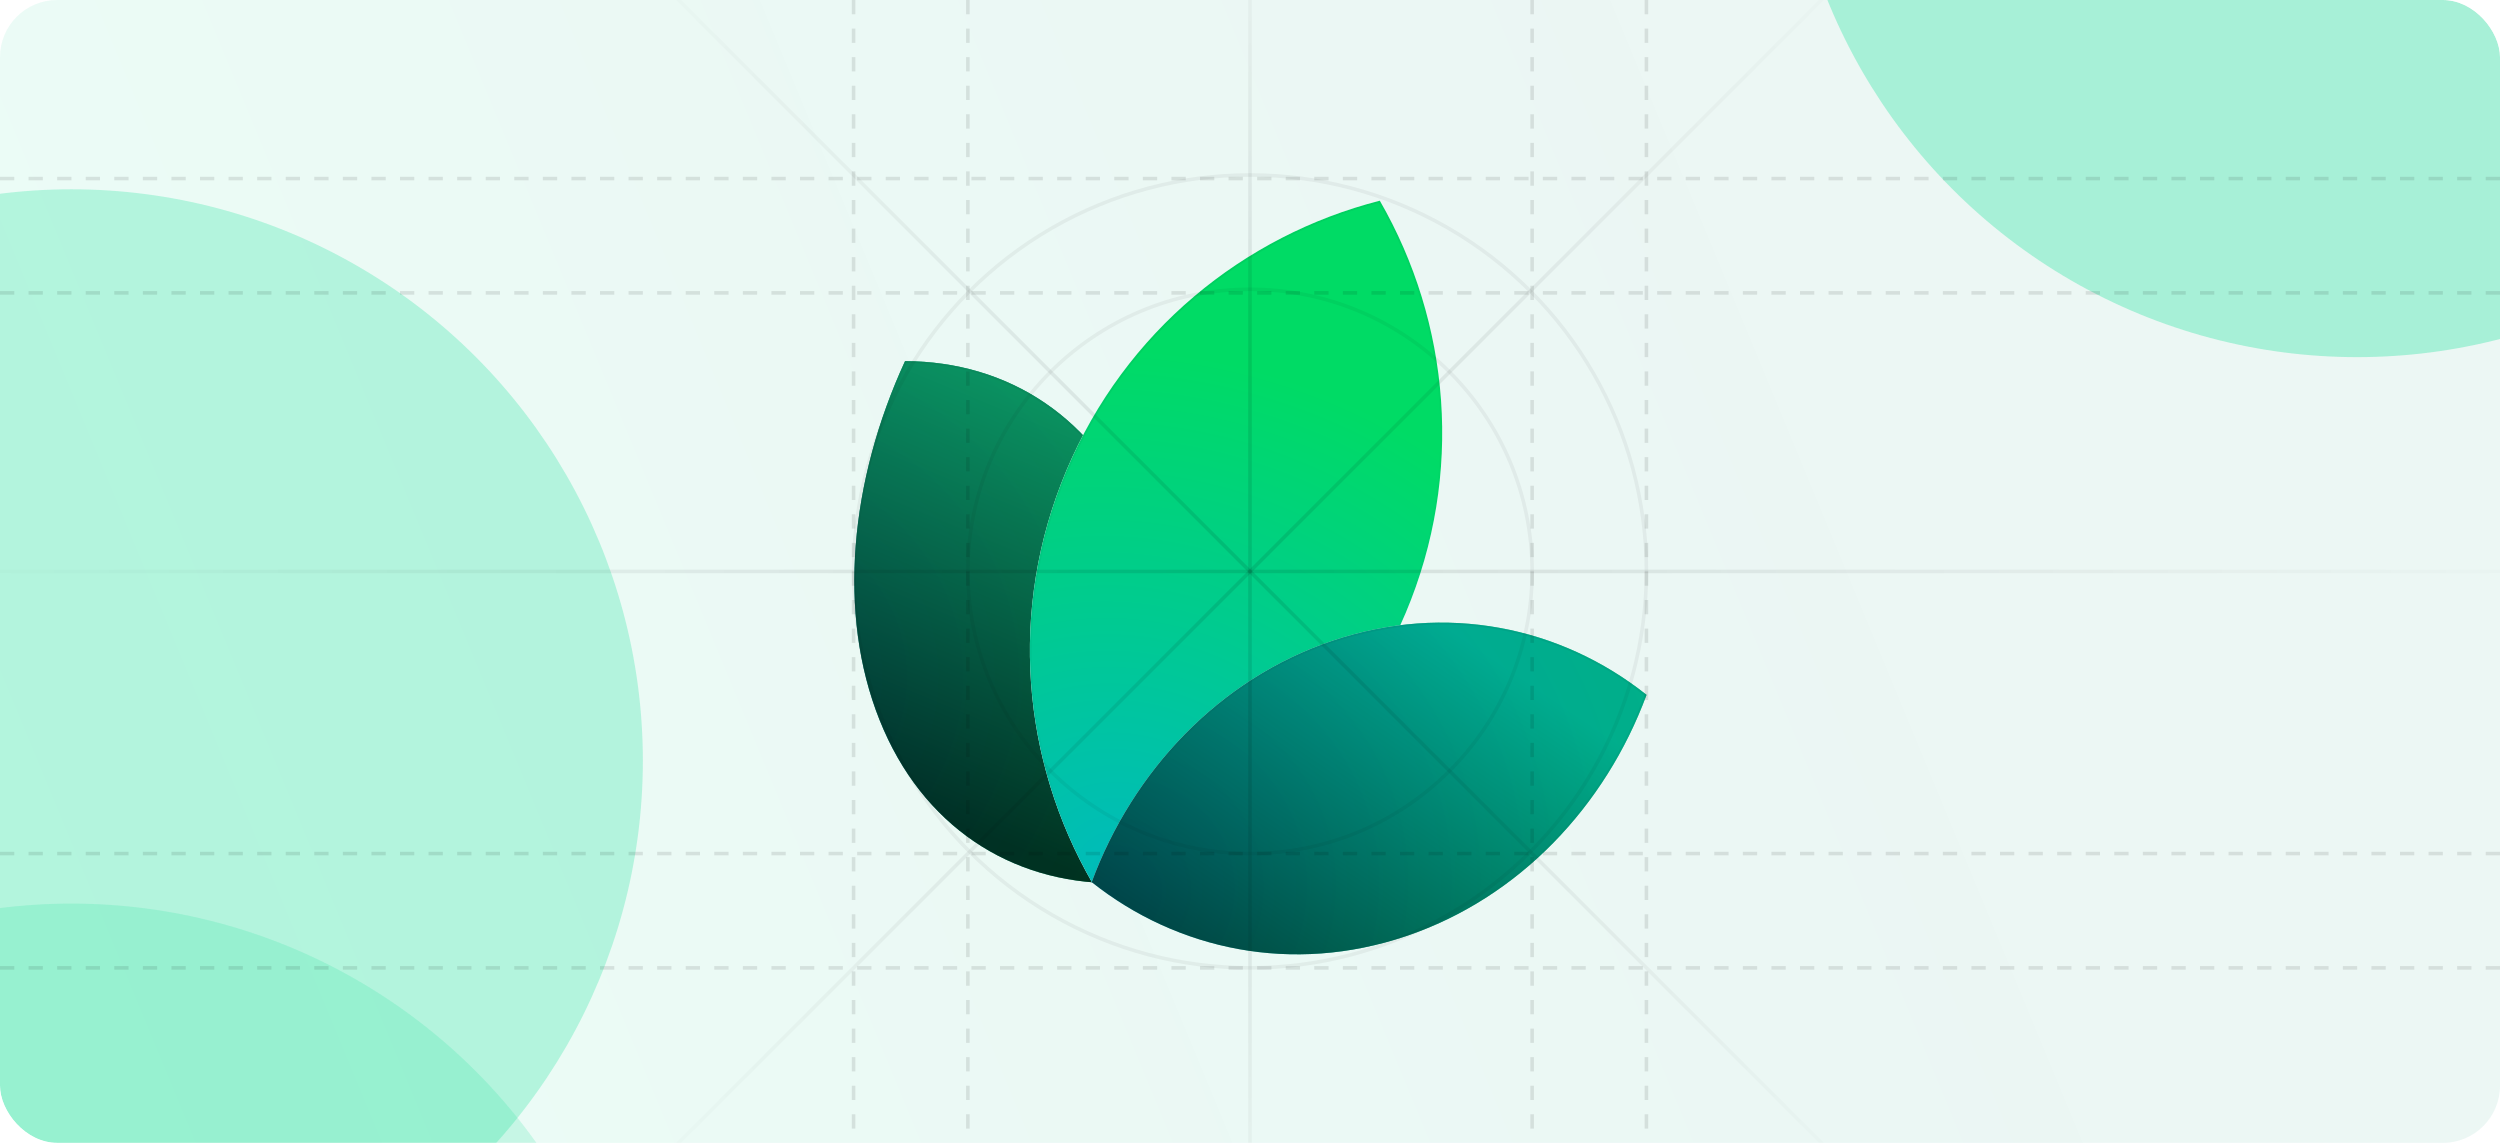 <svg width="700" height="320" viewBox="0 0 700 320" fill="none"
  xmlns="http://www.w3.org/2000/svg">
  <g clip-path="url(#clip0_2862_278)">
    <rect width="700" height="320" rx="16" fill="url(#paint0_linear_2862_278)"/>
    <path d="M311.889 247.3C283.097 247.215 258.226 231.466 246.292 201.629C234.357 171.793 238.02 134.523 253.414 101.112C282.206 101.197 307.077 116.945 319.011 146.782C330.946 176.619 327.283 213.888 311.889 247.3Z" fill="white"/>
    <path d="M311.889 247.3C283.097 247.215 258.226 231.466 246.292 201.629C234.357 171.793 238.02 134.523 253.414 101.112C282.206 101.197 307.077 116.945 319.011 146.782C330.946 176.619 327.283 213.888 311.889 247.3Z" fill="url(#paint1_radial_2862_278)"/>
    <path d="M311.889 247.3C283.097 247.215 258.226 231.466 246.292 201.629C234.357 171.793 238.02 134.523 253.414 101.112C282.206 101.197 307.077 116.945 319.011 146.782C330.946 176.619 327.283 213.888 311.889 247.3Z" fill="black" fill-opacity="0.5" style="mix-blend-mode:hard-light"/>
    <path d="M311.889 247.3C283.097 247.215 258.226 231.466 246.292 201.629C234.357 171.793 238.02 134.523 253.414 101.112C282.206 101.197 307.077 116.945 319.011 146.782C330.946 176.619 327.283 213.888 311.889 247.3Z" fill="url(#paint2_linear_2862_278)" fill-opacity="0.5" style="mix-blend-mode:hard-light"/>
    <path d="M311.72 247.034C283.108 246.887 258.409 231.208 246.538 201.531C234.656 171.825 238.271 134.702 253.583 101.377C282.195 101.524 306.894 117.203 318.765 146.88C330.647 176.586 327.031 213.709 311.72 247.034Z" stroke="url(#paint3_linear_2862_278)" stroke-opacity="0.05" stroke-width="0.531"/>
    <path d="M305.839 247.174C343.92 237.419 377.154 210.619 393.585 171.64C410.017 132.661 405.98 90.199 386.347 56.193C348.266 65.948 315.032 92.749 298.601 131.728C282.169 170.706 286.206 213.168 305.839 247.174Z" fill="white"/>
    <path d="M305.839 247.174C343.92 237.419 377.154 210.619 393.585 171.64C410.017 132.661 405.98 90.199 386.347 56.193C348.266 65.948 315.032 92.749 298.601 131.728C282.169 170.706 286.206 213.168 305.839 247.174Z" fill="url(#paint4_radial_2862_278)"/>
    <path d="M393.341 171.537C376.971 210.369 343.89 237.091 305.969 246.867C286.462 212.959 282.476 170.663 298.845 131.831C315.215 92.998 348.295 66.276 386.217 56.5C405.724 90.408 409.71 132.704 393.341 171.537Z" stroke="url(#paint5_linear_2862_278)" stroke-opacity="0.05" stroke-width="0.531"/>
    <path d="M305.686 246.995C329.75 266.114 361.965 272.832 393.671 262.129C425.376 251.426 449.499 225.691 461.03 194.556C436.967 175.437 404.751 168.719 373.046 179.422C341.34 190.125 317.217 215.86 305.686 246.995Z" fill="white"/>
    <path d="M305.686 246.995C329.75 266.114 361.965 272.832 393.671 262.129C425.376 251.426 449.499 225.691 461.03 194.556C436.967 175.437 404.751 168.719 373.046 179.422C341.34 190.125 317.217 215.86 305.686 246.995Z" fill="url(#paint6_radial_2862_278)"/>
    <path d="M305.686 246.995C329.75 266.114 361.965 272.832 393.671 262.129C425.376 251.426 449.499 225.691 461.03 194.556C436.967 175.437 404.751 168.719 373.046 179.422C341.34 190.125 317.217 215.86 305.686 246.995Z" fill="black" fill-opacity="0.2" style="mix-blend-mode:hard-light"/>
    <path d="M305.686 246.995C329.75 266.114 361.965 272.832 393.671 262.129C425.376 251.426 449.499 225.691 461.03 194.556C436.967 175.437 404.751 168.719 373.046 179.422C341.34 190.125 317.217 215.86 305.686 246.995Z" fill="url(#paint7_linear_2862_278)" fill-opacity="0.5" style="mix-blend-mode:hard-light"/>
    <path d="M393.586 261.878C362.035 272.529 329.981 265.88 306.002 246.907C317.535 215.919 341.571 190.327 373.13 179.673C404.682 169.023 436.736 175.671 460.715 194.644C449.182 225.632 425.146 251.224 393.586 261.878Z" stroke="url(#paint8_linear_2862_278)" stroke-opacity="0.05" stroke-width="0.531"/>
    <g opacity="0.8" filter="url(#filter0_f_2862_278)">
      <circle cx="660" cy="-60" r="160" fill="#18E299" fill-opacity="0.4"/>
    </g>
    <g opacity="0.8" filter="url(#filter1_f_2862_278)">
      <circle cx="20" cy="213" r="160" fill="#18E299" fill-opacity="0.33"/>
    </g>
    <g opacity="0.8" filter="url(#filter2_f_2862_278)">
      <circle cx="660" cy="480" r="160" fill="#18E299" fill-opacity="0.52"/>
    </g>
    <g opacity="0.8" filter="url(#filter3_f_2862_278)">
      <circle cx="20" cy="413" r="160" fill="#18E299" fill-opacity="0.22"/>
    </g>
    <g style="mix-blend-mode:overlay" opacity="0.1">
      <path d="M0 50H700" stroke="black" stroke-dasharray="4 4"/>
    </g>
    <g style="mix-blend-mode:overlay" opacity="0.1">
      <path d="M0 82H700" stroke="black" stroke-dasharray="4 4"/>
    </g>
    <g style="mix-blend-mode:overlay" opacity="0.1">
      <path d="M239 0L239 320" stroke="black" stroke-dasharray="4 4"/>
    </g>
    <g style="mix-blend-mode:overlay" opacity="0.1">
      <path d="M271 0L271 320" stroke="black" stroke-dasharray="4 4"/>
    </g>
    <g style="mix-blend-mode:overlay" opacity="0.1">
      <path d="M461 0L461 320" stroke="black" stroke-dasharray="4 4"/>
    </g>
    <g style="mix-blend-mode:overlay" opacity="0.1">
      <path d="M350 0L350 320" stroke="url(#paint9_linear_2862_278)"/>
    </g>
    <g style="mix-blend-mode:overlay" opacity="0.1">
      <path d="M429 0L429 320" stroke="black" stroke-dasharray="4 4"/>
    </g>
    <g style="mix-blend-mode:overlay" opacity="0.1">
      <path d="M0 271H700" stroke="black" stroke-dasharray="4 4"/>
    </g>
    <g style="mix-blend-mode:overlay" opacity="0.1">
      <path d="M0 239H700" stroke="black" stroke-dasharray="4 4"/>
    </g>
    <g style="mix-blend-mode:overlay" opacity="0.1">
      <path d="M0 160H700" stroke="url(#paint10_linear_2862_278)"/>
    </g>
    <g style="mix-blend-mode:overlay" opacity="0.1">
      <path d="M511 -1L189 321" stroke="url(#paint11_linear_2862_278)"/>
    </g>
    <g style="mix-blend-mode:overlay" opacity="0.1">
      <path d="M511 321L189 -1" stroke="url(#paint12_linear_2862_278)"/>
    </g>
    <g style="mix-blend-mode:overlay" opacity="0.05">
      <circle cx="350" cy="160" r="111" stroke="black"/>
    </g>
    <g style="mix-blend-mode:overlay" opacity="0.05">
      <circle cx="350" cy="160" r="79" stroke="black"/>
    </g>
  </g>
  <defs>
    <filter id="filter0_f_2862_278" x="260" y="-460" width="800" height="800" filterUnits="userSpaceOnUse" color-interpolation-filters="sRGB">
      <feFlood flood-opacity="0" result="BackgroundImageFix"/>
      <feBlend mode="normal" in="SourceGraphic" in2="BackgroundImageFix" result="shape"/>
      <feGaussianBlur stdDeviation="120" result="effect1_foregroundBlur_2862_278"/>
    </filter>
    <filter id="filter1_f_2862_278" x="-380" y="-187" width="800" height="800" filterUnits="userSpaceOnUse" color-interpolation-filters="sRGB">
      <feFlood flood-opacity="0" result="BackgroundImageFix"/>
      <feBlend mode="normal" in="SourceGraphic" in2="BackgroundImageFix" result="shape"/>
      <feGaussianBlur stdDeviation="120" result="effect1_foregroundBlur_2862_278"/>
    </filter>
    <filter id="filter2_f_2862_278" x="260" y="80" width="800" height="800" filterUnits="userSpaceOnUse" color-interpolation-filters="sRGB">
      <feFlood flood-opacity="0" result="BackgroundImageFix"/>
      <feBlend mode="normal" in="SourceGraphic" in2="BackgroundImageFix" result="shape"/>
      <feGaussianBlur stdDeviation="120" result="effect1_foregroundBlur_2862_278"/>
    </filter>
    <filter id="filter3_f_2862_278" x="-380" y="13" width="800" height="800" filterUnits="userSpaceOnUse" color-interpolation-filters="sRGB">
      <feFlood flood-opacity="0" result="BackgroundImageFix"/>
      <feBlend mode="normal" in="SourceGraphic" in2="BackgroundImageFix" result="shape"/>
      <feGaussianBlur stdDeviation="120" result="effect1_foregroundBlur_2862_278"/>
    </filter>
    <linearGradient id="paint0_linear_2862_278" x1="1.04308e-05" y1="320" x2="710.784" y2="26.079" gradientUnits="userSpaceOnUse">
      <stop stop-color="#18E299" stop-opacity="0.09"/>
      <stop offset="0.729" stop-color="#0D9373" stop-opacity="0.08"/>
    </linearGradient>
    <radialGradient id="paint1_radial_2862_278" cx="0" cy="0" r="1" gradientUnits="userSpaceOnUse" gradientTransform="translate(208.697 189.703) rotate(-10.029) scale(169.097 167.466)">
      <stop stop-color="#00B0BB"/>
      <stop offset="1" stop-color="#00DB65"/>
    </radialGradient>
    <linearGradient id="paint2_linear_2862_278" x1="306.587" y1="93.56" x2="252.341" y2="224.228" gradientUnits="userSpaceOnUse">
      <stop stop-color="#18E299"/>
      <stop offset="1"/>
    </linearGradient>
    <linearGradient id="paint3_linear_2862_278" x1="311.84" y1="123.717" x2="253.579" y2="224.761" gradientUnits="userSpaceOnUse">
      <stop/>
      <stop offset="1" stop-opacity="0"/>
    </linearGradient>
    <radialGradient id="paint4_radial_2862_278" cx="0" cy="0" r="1" gradientUnits="userSpaceOnUse" gradientTransform="translate(313.407 243.64) rotate(-75.754) scale(203.632 223.902)">
      <stop stop-color="#00BBBB"/>
      <stop offset="0.713" stop-color="#00DB65"/>
    </radialGradient>
    <linearGradient id="paint5_linear_2862_278" x1="308.586" y1="102.284" x2="383.487" y2="201.169" gradientUnits="userSpaceOnUse">
      <stop/>
      <stop offset="1" stop-opacity="0"/>
    </linearGradient>
    <radialGradient id="paint6_radial_2862_278" cx="0" cy="0" r="1" gradientUnits="userSpaceOnUse" gradientTransform="translate(311.447 249.925) rotate(-20.352) scale(174.776 163.096)">
      <stop stop-color="#00B0BB"/>
      <stop offset="1" stop-color="#00DB65"/>
    </radialGradient>
    <linearGradient id="paint7_linear_2862_278" x1="395.843" y1="169.781" x2="332.121" y2="263.82" gradientUnits="userSpaceOnUse">
      <stop stop-color="#00B1BC"/>
      <stop offset="1"/>
    </linearGradient>
    <linearGradient id="paint8_linear_2862_278" x1="395.843" y1="169.781" x2="370.991" y2="271.799" gradientUnits="userSpaceOnUse">
      <stop/>
      <stop offset="1" stop-opacity="0"/>
    </linearGradient>
    <linearGradient id="paint9_linear_2862_278" x1="350" y1="0" x2="350" y2="320" gradientUnits="userSpaceOnUse">
      <stop stop-opacity="0"/>
      <stop offset="0" stop-opacity="0.3"/>
      <stop offset="0.333"/>
      <stop offset="0.667"/>
      <stop offset="1" stop-opacity="0.3"/>
    </linearGradient>
    <linearGradient id="paint10_linear_2862_278" x1="0" y1="160" x2="700" y2="160" gradientUnits="userSpaceOnUse">
      <stop stop-opacity="0.1"/>
      <stop offset="0.5"/>
      <stop offset="1" stop-opacity="0.1"/>
    </linearGradient>
    <linearGradient id="paint11_linear_2862_278" x1="511" y1="-1" x2="189" y2="321" gradientUnits="userSpaceOnUse">
      <stop stop-opacity="0.1"/>
      <stop offset="0.5"/>
      <stop offset="1" stop-opacity="0.1"/>
    </linearGradient>
    <linearGradient id="paint12_linear_2862_278" x1="511" y1="321" x2="189" y2="-1" gradientUnits="userSpaceOnUse">
      <stop stop-opacity="0.1"/>
      <stop offset="0.5"/>
      <stop offset="1" stop-opacity="0.1"/>
    </linearGradient>
    <clipPath id="clip0_2862_278">
      <rect width="700" height="320" rx="16" fill="white"/>
    </clipPath>
  </defs>
</svg>
